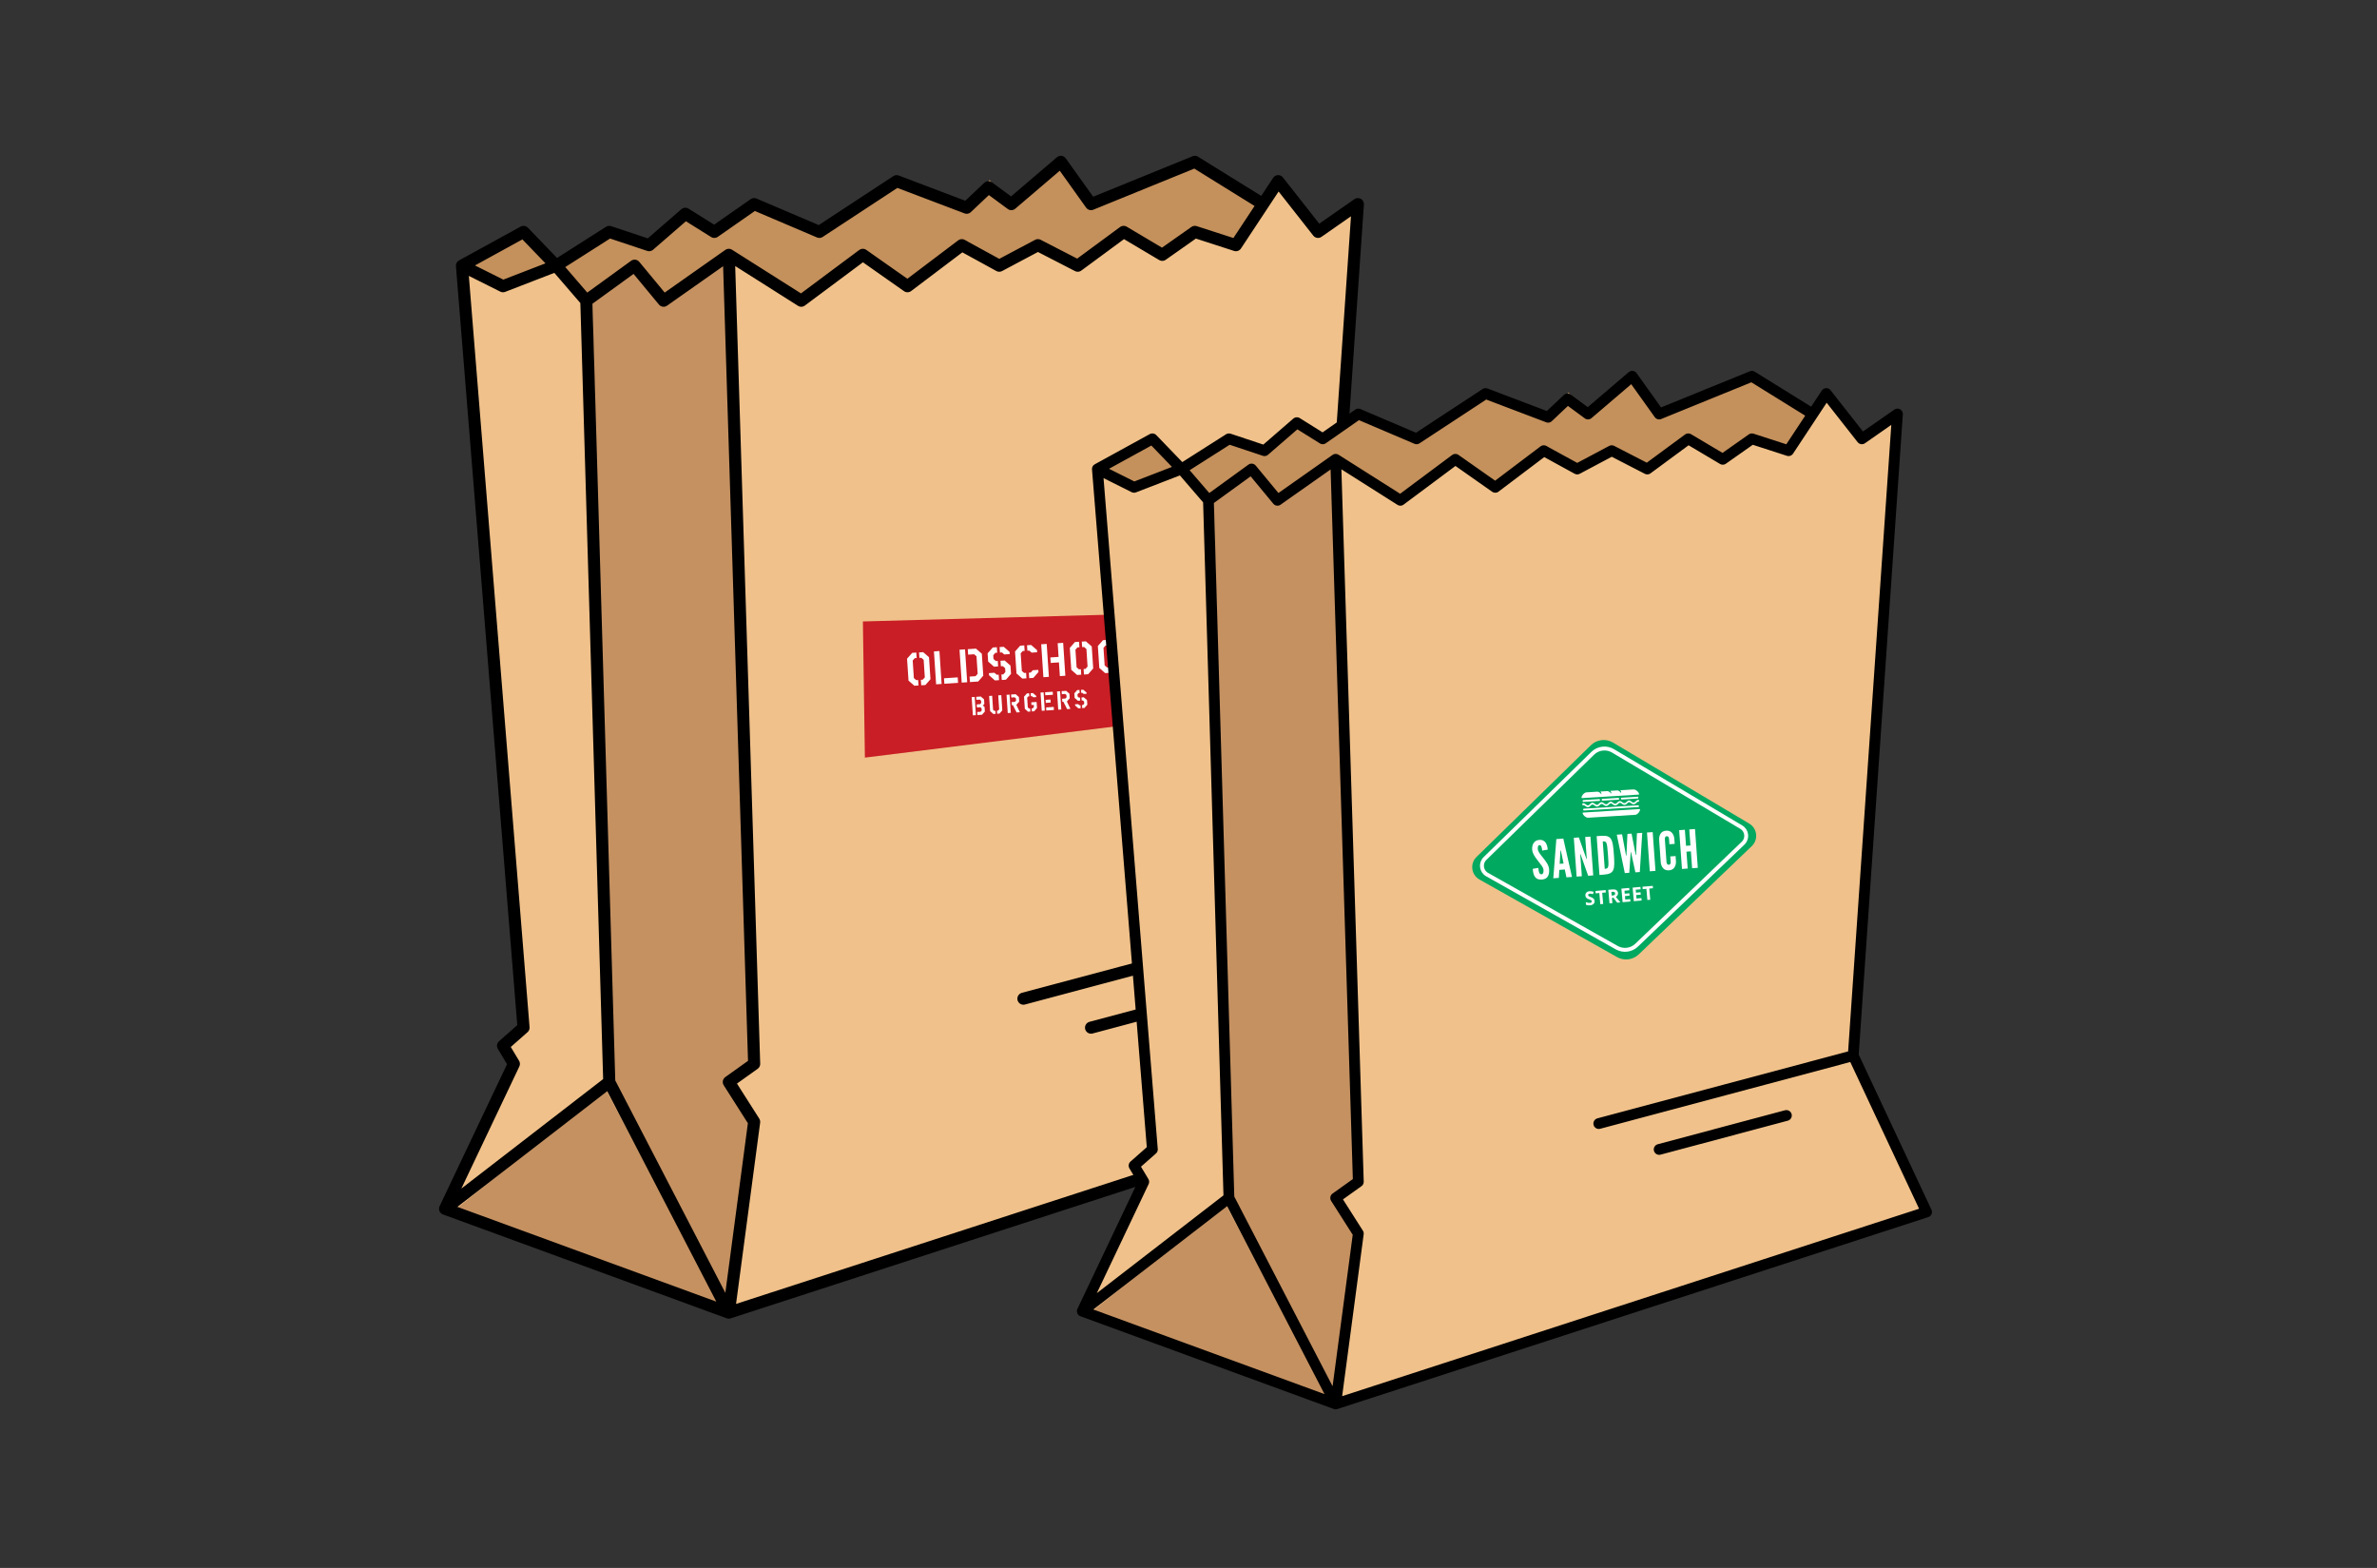 <svg width="235" height="155" viewBox="0 0 235 155" fill="none" xmlns="http://www.w3.org/2000/svg">
<rect x="0" y="0" width="235" height="155" fill="#333333" stroke="none"/>
<path d="M44 119.734L50.804 105.409L49.73 103.619L51.759 101.828L45.671 26.505L51.759 23.162L54.982 26.505L60.235 23.162L64.174 24.475L67.755 21.372L70.62 23.162L74.559 20.417L81.005 23.162L88.645 18.149L95.569 20.775L97.717 18.746L99.985 20.417L104.88 16.239L107.864 20.417L118.13 16.239L124.869 20.417L126.366 18.149L130.306 23.162L134.245 20.417L129.351 91.443L137.468 108.752L72.052 130L44 119.734Z" fill="#F0C18A"/>
<path d="M46.029 26.147L51.759 23.043L54.743 26.147L59.996 23.043L64.174 23.879L67.874 21.252L70.739 23.043L74.917 20.178L81.005 22.566L88.526 17.791L95.688 20.178L97.837 17.791L99.747 20.178L104.88 16.239L107.864 20.178L118.488 16.239L124.934 20.178L122.069 23.879L118.488 23.043L114.549 25.192L110.968 23.043L106.312 26.147L102.492 23.879L99.747 26.147L95.688 23.879L89.6 28.534L85.303 25.192L79.095 29.728L72.291 25.192L65.606 29.728L62.503 26.147L58.325 29.728L54.743 26.147L50.088 28.534L46.029 26.147Z" fill="#C4905B"/>
<path d="M59.876 107.677L44.955 119.615L71.217 129.045L59.876 107.677Z" fill="#C59161"/>
<path d="M60.473 106.603L71.694 128.209L74.44 111.975L71.694 106.603L74.44 104.693L71.694 25.311L65.487 29.728L62.622 26.505L58.563 29.728L60.473 106.603Z" fill="#C59161"/>
<path d="M44 119.495L50.804 105.171L49.73 103.38L51.759 101.59L45.671 26.266M44 119.495L60.235 106.961M44 119.495L72.052 129.761M45.671 26.266L49.73 28.295L54.982 26.266M45.671 26.266L51.759 22.924L54.982 26.266M54.982 26.266L57.967 29.728M54.982 26.266L60.235 22.924L64.174 24.237L67.755 21.133L70.62 22.924L74.559 20.178L81.005 22.924L88.645 17.91L95.569 20.536L97.717 18.507L99.985 20.178L104.88 16L107.864 20.178L118.13 16L124.869 20.178M57.967 29.728L62.741 26.266L65.606 29.728L72.052 25.192M57.967 29.728L60.235 106.961M72.052 25.192L74.559 105.171L72.052 106.961L74.559 110.901L72.052 129.761M72.052 25.192L79.215 29.728L85.303 25.192L89.719 28.295L95.091 24.237L98.792 26.266L102.612 24.237L106.551 26.266L111.087 22.924L114.907 25.192L118.13 22.924L122.188 24.237L124.869 20.178M72.052 129.761L60.235 106.961M72.052 129.761L137.468 108.513L129.351 91.204M129.351 91.204L134.245 20.178L130.306 22.924L126.366 17.91L124.869 20.178M129.351 91.204L115.265 94.964L101.179 98.725M107.864 101.59L121.95 97.829" stroke="black" stroke-width="1.194" stroke-linecap="round" stroke-linejoin="round"/>
<path d="M85.309 61.435L118.064 60.529L116.999 70.97L85.507 74.896L85.309 61.435Z" fill="#C91E25"/>
<g clip-path="url(#clip0_3119_3383)">
<path d="M96.182 70.717L96.062 68.915L96.363 68.895L96.483 70.699L96.182 70.717ZM97.085 70.657L96.633 70.687L96.613 70.386L96.945 70.364L97.057 70.237L97.043 70.024L96.915 69.913L96.583 69.935L96.563 69.634L96.895 69.612L97.007 69.485L96.993 69.272L96.865 69.161L96.533 69.183L96.513 68.885L96.965 68.855L97.286 69.135L97.316 69.587L97.176 69.745L97.337 69.885L97.367 70.336L97.085 70.657Z" fill="white"/>
<path d="M98.209 70.582L97.888 70.301L97.788 68.8L98.089 68.78L98.181 70.165L98.308 70.276L98.414 70.269L98.434 70.57L98.209 70.582ZM98.81 70.543L98.585 70.558L98.565 70.256L98.671 70.249L98.782 70.122L98.691 68.74L98.992 68.72L99.091 70.224L98.81 70.543Z" fill="white"/>
<path d="M99.63 70.488L99.511 68.686L99.811 68.666L99.931 70.471L99.63 70.488ZM100.507 70.43L100.136 69.699L100.03 69.706L100.01 69.406L100.342 69.384L100.453 69.256L100.439 69.044L100.312 68.932L99.98 68.954L99.96 68.656L100.412 68.626L100.732 68.907L100.762 69.358L100.481 69.679L100.832 70.411L100.507 70.43Z" fill="white"/>
<path d="M101.64 70.355L101.319 70.074L101.239 68.871L101.521 68.55L101.747 68.535L101.767 68.836L101.66 68.843L101.549 68.97L101.613 69.932L101.74 70.044L101.846 70.037L101.866 70.338L101.64 70.355ZM102.15 68.93L102.02 68.819L101.917 68.826L101.897 68.528L102.122 68.513L102.443 68.793L102.451 68.912L102.15 68.93ZM102.242 70.315L102.016 70.33L101.996 70.029L102.1 70.022L102.214 69.895L102.2 69.682L101.974 69.697L101.956 69.428L102.483 69.393L102.523 69.994L102.242 70.315Z" fill="white"/>
<path d="M102.992 70.265L102.872 68.463L103.173 68.443L103.293 70.248L102.992 70.265ZM103.343 68.731L103.323 68.433L104.076 68.383L104.096 68.684L103.343 68.731ZM103.393 69.483L103.373 69.183L103.853 69.151L103.873 69.451L103.393 69.483ZM103.443 70.235L103.423 69.934L104.175 69.884L104.195 70.185L103.443 70.235Z" fill="white"/>
<path d="M104.623 70.157L104.504 68.355L104.805 68.335L104.924 70.139L104.623 70.157ZM105.5 70.099L105.129 69.368L105.025 69.375L105.006 69.075L105.337 69.052L105.449 68.925L105.435 68.712L105.307 68.601L104.976 68.623L104.956 68.325L105.407 68.295L105.728 68.576L105.758 69.027L105.477 69.347L105.828 70.079L105.5 70.099Z" fill="white"/>
<path d="M106.565 69.273L106.243 68.992L106.213 68.541L106.494 68.221L106.72 68.206L106.739 68.506L106.636 68.513L106.522 68.646L106.536 68.848L106.666 68.964L106.769 68.957L106.789 69.258L106.565 69.273ZM106.615 70.025L106.293 69.744L106.285 69.625L106.586 69.605L106.716 69.716L106.819 69.709L106.839 70.01L106.615 70.025ZM107.125 68.6L107 68.489L106.892 68.496L106.872 68.198L107.097 68.183L107.418 68.463L107.426 68.583L107.125 68.6ZM107.217 69.985L106.991 70L106.971 69.699L107.078 69.692L107.189 69.565L107.175 69.352L107.048 69.241L106.942 69.248L106.922 68.947L107.147 68.933L107.468 69.213L107.498 69.664L107.217 69.985Z" fill="white"/>
<path d="M90.399 67.791L89.82 67.284L89.676 65.115L90.183 64.537L90.59 64.51L90.626 65.052L90.434 65.065L90.233 65.295L90.348 67.033L90.578 67.234L90.769 67.221L90.805 67.764L90.399 67.791ZM91.488 67.719L91.075 67.746L91.039 67.203L91.226 67.191L91.432 66.962L91.317 65.225L91.087 65.024L90.897 65.037L90.861 64.495L91.268 64.468L91.846 64.974L91.99 67.143L91.488 67.719Z" fill="white"/>
<path d="M92.549 67.648L92.333 64.395L92.876 64.359L93.092 67.612L92.549 67.648ZM93.363 67.594L93.327 67.052L94.683 66.962L94.719 67.504L93.363 67.594Z" fill="white"/>
<path d="M95.079 67.48L94.863 64.227L95.406 64.191L95.621 67.444L95.079 67.48ZM96.706 67.373L95.893 67.426L95.857 66.884L96.45 66.844L96.656 66.615L96.541 64.879L96.307 64.678L95.713 64.717L95.677 64.175L96.49 64.121L97.067 64.625L97.211 66.794L96.706 67.373Z" fill="white"/>
<path d="M98.272 65.907L97.693 65.401L97.639 64.587L98.146 64.009L98.552 63.982L98.588 64.524L98.401 64.537L98.196 64.776L98.221 65.142L98.455 65.35L98.642 65.338L98.678 65.88L98.272 65.907ZM98.361 67.263L97.783 66.756L97.769 66.541L98.311 66.505L98.545 66.706L98.732 66.693L98.768 67.236L98.361 67.263ZM99.282 64.697L99.057 64.496L98.86 64.509L98.824 63.967L99.232 63.94L99.811 64.446L99.825 64.661L99.282 64.697ZM99.448 67.193L99.04 67.22L99.004 66.677L99.195 66.665L99.396 66.436L99.371 66.052L99.141 65.852L98.95 65.865L98.913 65.32L99.322 65.293L99.9 65.799L99.954 66.612L99.448 67.193Z" fill="white"/>
<path d="M101.073 67.083L100.495 66.576L100.351 64.407L100.858 63.829L101.264 63.802L101.3 64.344L101.109 64.357L100.908 64.587L101.023 66.325L101.252 66.526L101.444 66.513L101.48 67.056L101.073 67.083ZM101.993 64.517L101.759 64.316L101.572 64.329L101.536 63.787L101.942 63.76L102.522 64.263L102.537 64.479L101.993 64.517ZM102.158 67.013L101.752 67.04L101.716 66.498L101.903 66.485L102.108 66.256L102.652 66.22L102.666 66.435L102.158 67.013Z" fill="white"/>
<path d="M103.154 66.945L102.938 63.691L103.481 63.655L103.696 66.909L103.154 66.945ZM104.782 66.837L104.692 65.481L103.878 65.535L103.842 64.993L104.656 64.939L104.566 63.584L105.108 63.547L105.324 66.801L104.782 66.837Z" fill="white"/>
<path d="M106.488 66.724L105.91 66.217L105.766 64.048L106.272 63.47L106.679 63.443L106.715 63.986L106.524 63.998L106.322 64.228L106.438 65.966L106.667 66.167L106.859 66.154L106.895 66.697L106.488 66.724ZM107.578 66.652L107.165 66.679L107.129 66.136L107.316 66.124L107.522 65.894L107.407 64.158L107.177 63.957L106.985 63.97L106.949 63.428L107.356 63.401L107.935 63.907L108.079 66.076L107.578 66.652Z" fill="white"/>
<path d="M109.261 66.54L108.683 66.033L108.539 63.864L109.045 63.286L109.452 63.26L109.488 63.801L109.296 63.814L109.095 64.044L109.211 65.782L109.44 65.983L109.632 65.97L109.667 66.513L109.261 66.54ZM110.351 66.468L109.938 66.495L109.902 65.952L110.089 65.94L110.294 65.71L110.179 63.974L109.95 63.773L109.758 63.786L109.722 63.244L110.129 63.217L110.708 63.723L110.852 65.892L110.351 66.468Z" fill="white"/>
<path d="M111.412 66.397L111.196 63.144L111.739 63.108L111.954 66.361L111.412 66.397ZM112.226 66.343L112.19 65.801L113.546 65.711L113.582 66.253L112.226 66.343Z" fill="white"/>
</g>
<path d="M107 129.832L113.076 117.04L112.117 115.441L113.929 113.842L108.492 46.578L113.929 43.593L116.807 46.578L121.498 43.593L125.015 44.765L128.213 41.994L130.772 43.593L134.29 41.141L140.046 43.593L146.869 39.115L153.051 41.461L154.97 39.648L156.996 41.141L161.366 37.41L164.031 41.141L173.199 37.41L179.217 41.141L180.554 39.115L184.072 43.593L187.59 41.141L183.219 104.568L190.468 120.025L132.051 139L107 129.832Z" fill="#F0C18A"/>
<path d="M108.812 46.258L113.929 43.486L116.594 46.258L121.284 43.486L125.015 44.232L128.32 41.887L130.878 43.486L134.609 40.928L140.046 43.06L146.762 38.796L153.158 40.928L155.077 38.796L156.782 40.928L161.366 37.41L164.031 40.928L173.519 37.41L179.275 40.928L176.717 44.232L173.519 43.486L170.001 45.405L166.803 43.486L162.645 46.258L159.234 44.232L156.782 46.258L153.158 44.232L147.721 48.39L143.884 45.405L138.34 49.456L132.264 45.405L126.295 49.456L123.523 46.258L119.792 49.456L116.594 46.258L112.437 48.39L108.812 46.258Z" fill="#C4905B"/>
<path d="M121.178 119.066L107.853 129.726L131.305 138.147L121.178 119.066Z" fill="#C59161"/>
<path d="M121.711 118.106L131.731 137.401L134.183 122.903L131.731 118.106L134.183 116.401L131.731 45.511L126.188 49.456L123.63 46.578L120.005 49.456L121.711 118.106Z" fill="#C59161"/>
<path d="M107 129.619L113.076 116.827L112.117 115.228L113.929 113.629L108.492 46.364M107 129.619L121.498 118.426M107 129.619L132.051 138.787M108.492 46.364L112.117 48.176L116.807 46.364M108.492 46.364L113.929 43.38L116.807 46.364M116.807 46.364L119.472 49.456M116.807 46.364L121.498 43.38L125.015 44.552L128.213 41.781L130.772 43.38L134.29 40.928L140.046 43.38L146.869 38.902L153.051 41.248L154.97 39.435L156.996 40.928L161.366 37.197L164.031 40.928L173.199 37.197L179.217 40.928M119.472 49.456L123.736 46.364L126.295 49.456L132.051 45.405M119.472 49.456L121.498 118.426M132.051 45.405L134.29 116.827L132.051 118.426L134.29 121.944L132.051 138.787M132.051 45.405L138.447 49.456L143.884 45.405L147.828 48.176L152.625 44.552L155.93 46.364L159.341 44.552L162.859 46.364L166.909 43.38L170.321 45.405L173.199 43.38L176.823 44.552L179.217 40.928M132.051 138.787L121.498 118.426M132.051 138.787L190.468 119.812L183.219 104.355M183.219 104.355L187.59 40.928L184.072 43.38L180.554 38.902L179.217 40.928M183.219 104.355L170.64 107.713L158.062 111.071M164.031 113.629L176.61 110.271" stroke="black" stroke-width="1.066" stroke-linecap="round" stroke-linejoin="round"/>
<path d="M159.47 73.408L172.936 81.416C173.735 81.891 173.861 82.997 173.19 83.64L162.012 94.346C161.436 94.897 160.568 95.006 159.874 94.615L146.265 86.945C145.449 86.484 145.303 85.369 145.973 84.715L157.283 73.668C157.869 73.096 158.766 72.989 159.47 73.408Z" fill="#00A960"/>
<path d="M159.47 74.228L172.151 81.77C172.72 82.108 172.809 82.894 172.332 83.351L161.802 93.437C161.274 93.942 160.478 94.043 159.841 93.684L147.02 86.457C146.439 86.13 146.335 85.336 146.812 84.871L157.464 74.466C158.001 73.942 158.824 73.844 159.47 74.228Z" fill="#00A960" stroke="white" stroke-width="0.387"/>
<path d="M159.295 80.155L162.095 79.981C162.102 79.981 162.109 79.983 162.115 79.987C162.122 79.991 162.128 79.996 162.133 80.004C162.137 80.011 162.14 80.019 162.142 80.028C162.144 80.037 162.144 80.046 162.142 80.055C162.137 80.081 162.131 80.107 162.123 80.131C162.103 80.189 162.075 80.242 162.041 80.288C162.011 80.331 161.978 80.369 161.942 80.402C161.908 80.431 161.87 80.46 161.839 80.486C161.794 80.518 161.745 80.538 161.693 80.546C161.667 80.548 161.641 80.55 161.618 80.551L157.044 80.835C156.99 80.839 156.935 80.833 156.883 80.817C156.867 80.812 156.852 80.806 156.837 80.799C156.763 80.763 156.692 80.715 156.627 80.655C156.588 80.619 156.552 80.577 156.522 80.529C156.5 80.495 156.482 80.456 156.468 80.416C156.464 80.403 156.463 80.389 156.465 80.376C156.467 80.364 156.472 80.352 156.479 80.343C156.486 80.334 156.496 80.328 156.506 80.327L159.305 80.153L159.295 80.155Z" fill="white"/>
<path d="M159.204 78.181L159.902 78.138C159.915 78.138 159.929 78.139 159.942 78.143C160.017 78.166 160.088 78.206 160.154 78.261C160.193 78.294 160.228 78.334 160.26 78.38C160.26 78.385 160.266 78.394 160.273 78.394C160.278 78.374 160.28 78.353 160.277 78.332C160.277 78.313 160.276 78.293 160.274 78.273C160.269 78.253 160.262 78.233 160.253 78.215C160.243 78.199 160.233 78.183 160.223 78.168C160.211 78.152 160.198 78.14 160.186 78.126C160.186 78.12 160.191 78.121 160.193 78.121L161.473 78.041C161.522 78.038 161.571 78.043 161.619 78.058C161.636 78.062 161.654 78.069 161.671 78.077C161.747 78.113 161.819 78.163 161.885 78.224C161.923 78.259 161.957 78.3 161.986 78.347C162.008 78.382 162.027 78.421 162.041 78.463C162.045 78.472 162.046 78.483 162.046 78.493C162.046 78.503 162.044 78.513 162.04 78.522C162.036 78.53 162.03 78.537 162.023 78.542C162.016 78.547 162.008 78.55 162 78.55L156.404 78.897C156.397 78.897 156.389 78.895 156.383 78.891C156.376 78.887 156.37 78.881 156.365 78.873C156.361 78.866 156.358 78.857 156.356 78.848C156.354 78.839 156.354 78.829 156.356 78.82C156.364 78.779 156.376 78.739 156.392 78.702C156.418 78.645 156.451 78.593 156.489 78.549C156.545 78.486 156.606 78.431 156.673 78.388C156.722 78.356 156.776 78.337 156.832 78.33L157.938 78.262C157.957 78.26 157.976 78.263 157.995 78.27C158.065 78.293 158.131 78.33 158.192 78.38C158.233 78.414 158.27 78.456 158.302 78.503L158.313 78.518C158.324 78.468 158.321 78.414 158.303 78.367C158.285 78.319 158.256 78.277 158.221 78.248L158.23 78.247L158.916 78.205C158.934 78.204 158.952 78.206 158.97 78.212C159.045 78.237 159.117 78.279 159.182 78.335C159.217 78.367 159.249 78.403 159.277 78.444L159.289 78.461C159.295 78.461 159.295 78.461 159.295 78.451C159.301 78.407 159.297 78.362 159.284 78.32C159.271 78.278 159.249 78.241 159.221 78.213L159.201 78.193L159.204 78.181Z" fill="white"/>
<path d="M156.521 79.405C156.567 79.405 156.613 79.416 156.657 79.437C156.693 79.455 156.729 79.478 156.762 79.506C156.787 79.527 156.813 79.546 156.84 79.564C156.861 79.577 156.883 79.588 156.906 79.597C156.965 79.622 157.029 79.618 157.085 79.586C157.11 79.57 157.134 79.551 157.156 79.529C157.175 79.512 157.192 79.494 157.21 79.475C157.232 79.451 157.256 79.428 157.281 79.409C157.319 79.379 157.363 79.361 157.409 79.356C157.454 79.351 157.5 79.359 157.544 79.38C157.582 79.396 157.618 79.419 157.652 79.447C157.674 79.465 157.697 79.484 157.72 79.499C157.751 79.522 157.785 79.539 157.82 79.55C157.869 79.567 157.922 79.563 157.969 79.54C157.994 79.527 158.019 79.51 158.041 79.49C158.063 79.469 158.085 79.446 158.107 79.424C158.131 79.399 158.156 79.376 158.183 79.356C158.221 79.327 158.265 79.309 158.31 79.304C158.355 79.299 158.401 79.307 158.444 79.327C158.485 79.345 158.524 79.37 158.56 79.4C158.587 79.424 158.616 79.445 158.645 79.463C158.67 79.478 158.696 79.49 158.723 79.498C158.774 79.516 158.828 79.512 158.877 79.488C158.907 79.472 158.935 79.451 158.961 79.426C158.98 79.409 158.998 79.389 159.017 79.37C159.046 79.339 159.078 79.312 159.113 79.29C159.147 79.268 159.185 79.254 159.224 79.251C159.27 79.248 159.317 79.258 159.361 79.281C159.395 79.298 159.428 79.32 159.459 79.346C159.483 79.365 159.507 79.384 159.531 79.401C159.556 79.418 159.582 79.432 159.609 79.442C159.664 79.462 159.722 79.459 159.773 79.431C159.803 79.416 159.831 79.397 159.857 79.373C159.877 79.353 159.897 79.333 159.917 79.311C159.957 79.269 160.004 79.235 160.053 79.213C160.118 79.184 160.19 79.185 160.256 79.216C160.294 79.234 160.33 79.258 160.363 79.286C160.388 79.305 160.412 79.325 160.438 79.342C160.462 79.36 160.488 79.373 160.515 79.383C160.571 79.404 160.63 79.4 160.683 79.372C160.711 79.357 160.739 79.338 160.764 79.314L160.823 79.256C160.86 79.217 160.901 79.185 160.945 79.161C160.981 79.142 161.02 79.133 161.06 79.133C161.099 79.134 161.139 79.144 161.176 79.164C161.209 79.181 161.242 79.203 161.272 79.228C161.296 79.248 161.32 79.266 161.345 79.284C161.37 79.301 161.396 79.315 161.422 79.325C161.477 79.347 161.535 79.343 161.587 79.315C161.621 79.298 161.652 79.275 161.681 79.247C161.698 79.231 161.715 79.212 161.733 79.194C161.772 79.152 161.818 79.119 161.867 79.097C161.908 79.079 161.953 79.073 161.997 79.08C162.01 79.08 162.022 79.087 162.03 79.099C162.039 79.111 162.044 79.126 162.045 79.142L162.047 79.185C162.048 79.194 162.047 79.202 162.045 79.21C162.043 79.218 162.039 79.226 162.035 79.232C162.03 79.238 162.024 79.243 162.018 79.246C162.012 79.249 162.005 79.25 161.998 79.249L161.992 79.25C161.948 79.246 161.905 79.258 161.866 79.283C161.837 79.302 161.81 79.325 161.786 79.352C161.757 79.383 161.727 79.412 161.695 79.437C161.66 79.465 161.621 79.486 161.581 79.499C161.521 79.517 161.458 79.514 161.399 79.49C161.36 79.475 161.324 79.454 161.289 79.428C161.268 79.414 161.249 79.398 161.23 79.382C161.208 79.364 161.184 79.348 161.16 79.333C161.132 79.316 161.101 79.307 161.07 79.306C161.038 79.305 161.008 79.312 160.979 79.328C160.946 79.347 160.915 79.371 160.887 79.401L160.839 79.45C160.809 79.479 160.777 79.504 160.743 79.525C160.662 79.574 160.567 79.58 160.481 79.541C160.432 79.519 160.385 79.49 160.342 79.454L160.31 79.428C160.291 79.414 160.271 79.401 160.251 79.388C160.224 79.372 160.195 79.364 160.165 79.363C160.135 79.362 160.106 79.368 160.079 79.383C160.043 79.401 160.011 79.426 159.982 79.457C159.966 79.473 159.95 79.491 159.933 79.506C159.904 79.536 159.871 79.562 159.836 79.582C159.755 79.631 159.662 79.637 159.576 79.598C159.526 79.577 159.479 79.547 159.436 79.511L159.383 79.47C159.362 79.454 159.34 79.442 159.316 79.433C159.269 79.414 159.218 79.417 159.174 79.442C159.152 79.454 159.132 79.469 159.113 79.487C159.097 79.501 159.082 79.517 159.068 79.532C159.028 79.573 158.985 79.608 158.938 79.636C158.898 79.661 158.854 79.675 158.809 79.678C158.764 79.681 158.719 79.672 158.676 79.652C158.627 79.63 158.581 79.601 158.538 79.565C158.52 79.55 158.501 79.535 158.483 79.522C158.449 79.498 158.412 79.483 158.374 79.477C158.337 79.471 158.3 79.477 158.266 79.495C158.235 79.514 158.206 79.538 158.179 79.567L158.124 79.623C158.095 79.651 158.064 79.675 158.031 79.694C157.95 79.743 157.857 79.748 157.771 79.71C157.722 79.688 157.676 79.659 157.633 79.623C157.615 79.609 157.597 79.594 157.578 79.581C157.545 79.557 157.508 79.541 157.471 79.535C157.434 79.528 157.397 79.534 157.363 79.552C157.34 79.565 157.319 79.581 157.299 79.6C157.281 79.617 157.265 79.634 157.248 79.651C157.211 79.692 157.17 79.727 157.126 79.755C157.078 79.783 157.024 79.797 156.97 79.795C156.935 79.793 156.9 79.785 156.867 79.77C156.817 79.748 156.77 79.719 156.726 79.683C156.708 79.669 156.69 79.653 156.671 79.641C156.638 79.617 156.602 79.602 156.564 79.596C156.542 79.594 156.52 79.595 156.499 79.6L156.482 79.601C156.47 79.601 156.459 79.596 156.45 79.586C156.442 79.576 156.436 79.563 156.434 79.548C156.433 79.529 156.432 79.51 156.43 79.491C156.43 79.478 156.433 79.464 156.439 79.454C156.445 79.443 156.455 79.436 156.465 79.433C156.485 79.412 156.503 79.409 156.521 79.405Z" fill="white"/>
<path d="M159.278 79.957L156.588 80.123C156.571 80.123 156.554 80.115 156.54 80.1C156.527 80.085 156.519 80.064 156.517 80.042C156.514 80.021 156.517 80 156.525 79.982C156.533 79.963 156.546 79.95 156.562 79.944L156.577 79.943L161.965 79.609C161.981 79.609 161.997 79.616 162.009 79.63C162.021 79.643 162.03 79.661 162.032 79.681C162.036 79.701 162.034 79.722 162.027 79.74C162.02 79.758 162.008 79.772 161.993 79.78C161.987 79.781 161.98 79.781 161.974 79.781L159.283 79.948L159.278 79.957Z" fill="white"/>
<path d="M161.121 78.987L160.346 79.035C160.336 79.037 160.326 79.037 160.316 79.037C160.301 79.036 160.285 79.027 160.274 79.013C160.262 78.999 160.255 78.98 160.253 78.96C160.251 78.947 160.251 78.935 160.254 78.923C160.256 78.911 160.261 78.9 160.267 78.89C160.273 78.881 160.28 78.873 160.289 78.868C160.298 78.862 160.307 78.86 160.317 78.86L161.905 78.761C161.917 78.761 161.929 78.766 161.94 78.774C161.95 78.782 161.959 78.793 161.966 78.806C161.972 78.82 161.976 78.835 161.976 78.85C161.977 78.866 161.974 78.881 161.969 78.894C161.965 78.906 161.959 78.916 161.951 78.923C161.943 78.931 161.934 78.936 161.925 78.937L161.893 78.939L161.121 78.987Z" fill="white"/>
<path d="M157.326 79.222L156.555 79.27C156.545 79.272 156.535 79.272 156.524 79.272C156.508 79.271 156.493 79.262 156.481 79.247C156.47 79.233 156.462 79.214 156.461 79.194C156.459 79.181 156.46 79.168 156.462 79.156C156.465 79.143 156.47 79.132 156.476 79.123C156.483 79.113 156.491 79.106 156.5 79.1C156.509 79.095 156.519 79.093 156.529 79.093L158.118 78.995C158.13 78.997 158.141 79.002 158.15 79.01C158.16 79.018 158.169 79.029 158.175 79.042C158.181 79.054 158.185 79.069 158.186 79.083C158.187 79.098 158.185 79.113 158.181 79.126C158.177 79.138 158.171 79.148 158.163 79.156C158.156 79.164 158.146 79.17 158.136 79.172L158.105 79.174L157.326 79.222Z" fill="white"/>
<path d="M159.209 78.924L160.007 78.875C160.019 78.876 160.03 78.88 160.041 78.889C160.051 78.897 160.06 78.908 160.066 78.922C160.072 78.935 160.076 78.95 160.076 78.966C160.076 78.981 160.073 78.996 160.068 79.009C160.064 79.021 160.058 79.03 160.05 79.038C160.042 79.045 160.033 79.05 160.023 79.052L159.999 79.054L158.44 79.151L158.415 79.152C158.4 79.15 158.385 79.141 158.374 79.127C158.362 79.114 158.355 79.095 158.353 79.075C158.35 79.055 158.353 79.035 158.36 79.017C158.365 79.005 158.372 78.995 158.381 78.987C158.39 78.98 158.401 78.975 158.412 78.974L159.209 78.924V78.924Z" fill="white"/>
<path d="M152.152 83.032C152.829 82.967 152.983 83.564 153.014 83.992L152.465 84.084C152.447 83.829 152.388 83.533 152.201 83.547C152.052 83.563 152.02 83.723 152.036 83.942C152.055 84.203 152.3 84.479 152.543 84.781C152.832 85.154 153.121 85.516 153.151 85.927C153.188 86.439 153.054 86.905 152.438 86.949C151.714 87.002 151.577 86.461 151.536 85.889L152.085 85.796C152.108 86.115 152.163 86.446 152.398 86.429C152.565 86.417 152.615 86.23 152.597 85.99C152.579 85.734 152.316 85.444 152.079 85.136C151.785 84.764 151.506 84.391 151.476 83.978C151.446 83.566 151.618 83.079 152.152 83.032Z" fill="white"/>
<path d="M153.565 86.824L153.866 82.948L154.555 82.898L155.411 86.69L154.864 86.73L154.703 85.954L154.161 85.994L154.113 86.784L153.565 86.824ZM154.332 84.167L154.31 84.069L154.278 84.072L154.27 84.171L154.196 85.394L154.581 85.366L154.332 84.167Z" fill="white"/>
<path d="M156.32 84.615L156.26 84.442L156.229 84.444L156.387 86.619L155.871 86.657L155.593 82.822L156.093 82.786L156.786 84.744L156.846 84.918L156.877 84.916L156.719 82.741L157.236 82.703L157.514 86.538L157.013 86.574L156.32 84.615Z" fill="white"/>
<path d="M158.573 86.461L158.129 86.493L157.851 82.659L158.295 82.627C159.341 82.556 159.446 82.963 159.554 84.465C159.663 85.967 159.616 86.38 158.573 86.461ZM158.651 85.888C159.048 85.86 159.067 85.759 158.971 84.502C158.874 83.245 158.852 83.152 158.455 83.181L158.651 85.888Z" fill="white"/>
<path d="M161.076 86.279L160.636 86.311L159.842 82.514L160.364 82.477L160.733 84.453L160.752 84.578L160.794 84.575L160.801 84.448L160.896 82.438L161.303 82.409L161.687 84.384L161.712 84.508L161.754 84.505L161.755 84.379L161.835 82.37L162.358 82.332L162.119 86.204L161.682 86.236L161.29 84.439L161.242 84.217L161.221 84.219L161.206 84.445L161.076 86.279Z" fill="white"/>
<path d="M162.828 82.298L163.391 82.258L163.668 86.092L163.105 86.133L162.828 82.298Z" fill="white"/>
<path d="M165.655 84.626L165.693 85.153C165.693 85.153 165.758 85.982 165.001 86.037C164.245 86.092 164.191 85.262 164.191 85.262L164.027 83.003C164.027 83.003 163.962 82.174 164.718 82.119C165.474 82.064 165.529 82.894 165.529 82.894L165.567 83.421L165.044 83.459L165.006 82.932C165.006 82.932 165.007 82.649 164.772 82.666C164.574 82.68 164.594 82.962 164.594 82.962L164.758 85.221C164.758 85.221 164.778 85.502 164.976 85.488C165.211 85.471 165.17 85.191 165.17 85.191L165.132 84.664L165.655 84.626Z" fill="white"/>
<path d="M167.167 84.16L166.73 84.192L166.851 85.861L166.287 85.902L166.009 82.068L166.573 82.027L166.688 83.613L167.125 83.581L167.011 81.995L167.575 81.954L167.852 85.789L167.288 85.83L167.167 84.16Z" fill="white"/>
<path d="M157.648 89.062C157.655 89.116 157.649 89.171 157.631 89.223C157.613 89.275 157.583 89.321 157.543 89.359C157.444 89.444 157.319 89.492 157.189 89.496C157.058 89.51 156.926 89.494 156.802 89.449L156.778 89.182C156.855 89.21 156.935 89.232 157.016 89.247C157.073 89.257 157.131 89.26 157.189 89.256C157.24 89.255 157.289 89.238 157.33 89.208C157.345 89.194 157.357 89.177 157.364 89.158C157.371 89.138 157.373 89.117 157.37 89.097C157.369 89.072 157.359 89.048 157.342 89.029C157.322 89.007 157.298 88.989 157.272 88.976C157.213 88.947 157.152 88.922 157.09 88.9C157.022 88.878 156.956 88.846 156.896 88.806C156.853 88.775 156.815 88.736 156.787 88.691C156.745 88.62 156.727 88.538 156.735 88.456C156.742 88.374 156.776 88.297 156.83 88.236C156.919 88.155 157.034 88.108 157.154 88.104C157.222 88.098 157.29 88.1 157.357 88.111C157.426 88.123 157.495 88.141 157.561 88.163L157.49 88.395C157.43 88.376 157.369 88.36 157.307 88.349C157.26 88.342 157.214 88.341 157.167 88.345C157.122 88.346 157.08 88.363 157.047 88.393C157.034 88.406 157.024 88.422 157.018 88.44C157.012 88.458 157.01 88.477 157.012 88.495C157.014 88.519 157.022 88.541 157.036 88.559C157.052 88.58 157.073 88.596 157.096 88.608C157.157 88.638 157.22 88.664 157.284 88.686C157.386 88.718 157.479 88.771 157.558 88.843C157.612 88.904 157.644 88.981 157.648 89.062V89.062Z" fill="white"/>
<path d="M158.497 89.361L158.213 89.386L158.114 88.282L157.751 88.315L157.73 88.078L158.741 87.988L158.763 88.224L158.399 88.257L158.497 89.361Z" fill="white"/>
<path d="M159.361 88.764L159.407 89.279L159.123 89.304L159.003 87.962L159.394 87.927C159.576 87.911 159.713 87.932 159.807 87.99C159.883 88.047 159.936 88.129 159.957 88.222C159.977 88.315 159.964 88.413 159.918 88.496C159.877 88.565 159.818 88.621 159.747 88.658C159.976 88.941 160.125 89.124 160.194 89.206L159.879 89.234L159.512 88.749L159.361 88.764ZM159.341 88.533L159.432 88.525C159.502 88.524 159.57 88.502 159.627 88.462C159.648 88.444 159.663 88.421 159.672 88.396C159.681 88.37 159.683 88.342 159.679 88.316C159.679 88.289 159.671 88.263 159.658 88.24C159.644 88.217 159.624 88.198 159.601 88.186C159.535 88.16 159.464 88.153 159.395 88.164L159.308 88.171L159.341 88.533Z" fill="white"/>
<path d="M161.191 89.119L160.419 89.188L160.298 87.846L161.07 87.777L161.091 88.01L160.603 88.053L160.63 88.347L161.084 88.306L161.105 88.54L160.651 88.581L160.682 88.926L161.169 88.882L161.191 89.119Z" fill="white"/>
<path d="M162.298 89.02L161.527 89.089L161.407 87.747L162.178 87.677L162.199 87.91L161.712 87.954L161.738 88.248L162.192 88.207L162.213 88.441L161.759 88.481L161.79 88.826L162.277 88.783L162.298 89.02Z" fill="white"/>
<path d="M163.151 88.943L162.867 88.969L162.768 87.865L162.404 87.898L162.383 87.661L163.398 87.57L163.42 87.807L163.056 87.839L163.151 88.943Z" fill="white"/>
<defs>
<clipPath id="clip0_3119_3383">
<rect width="23.777" height="6.563" fill="white" transform="translate(89.64 64.573) rotate(-3.794)"/>
</clipPath>
</defs>
</svg>
